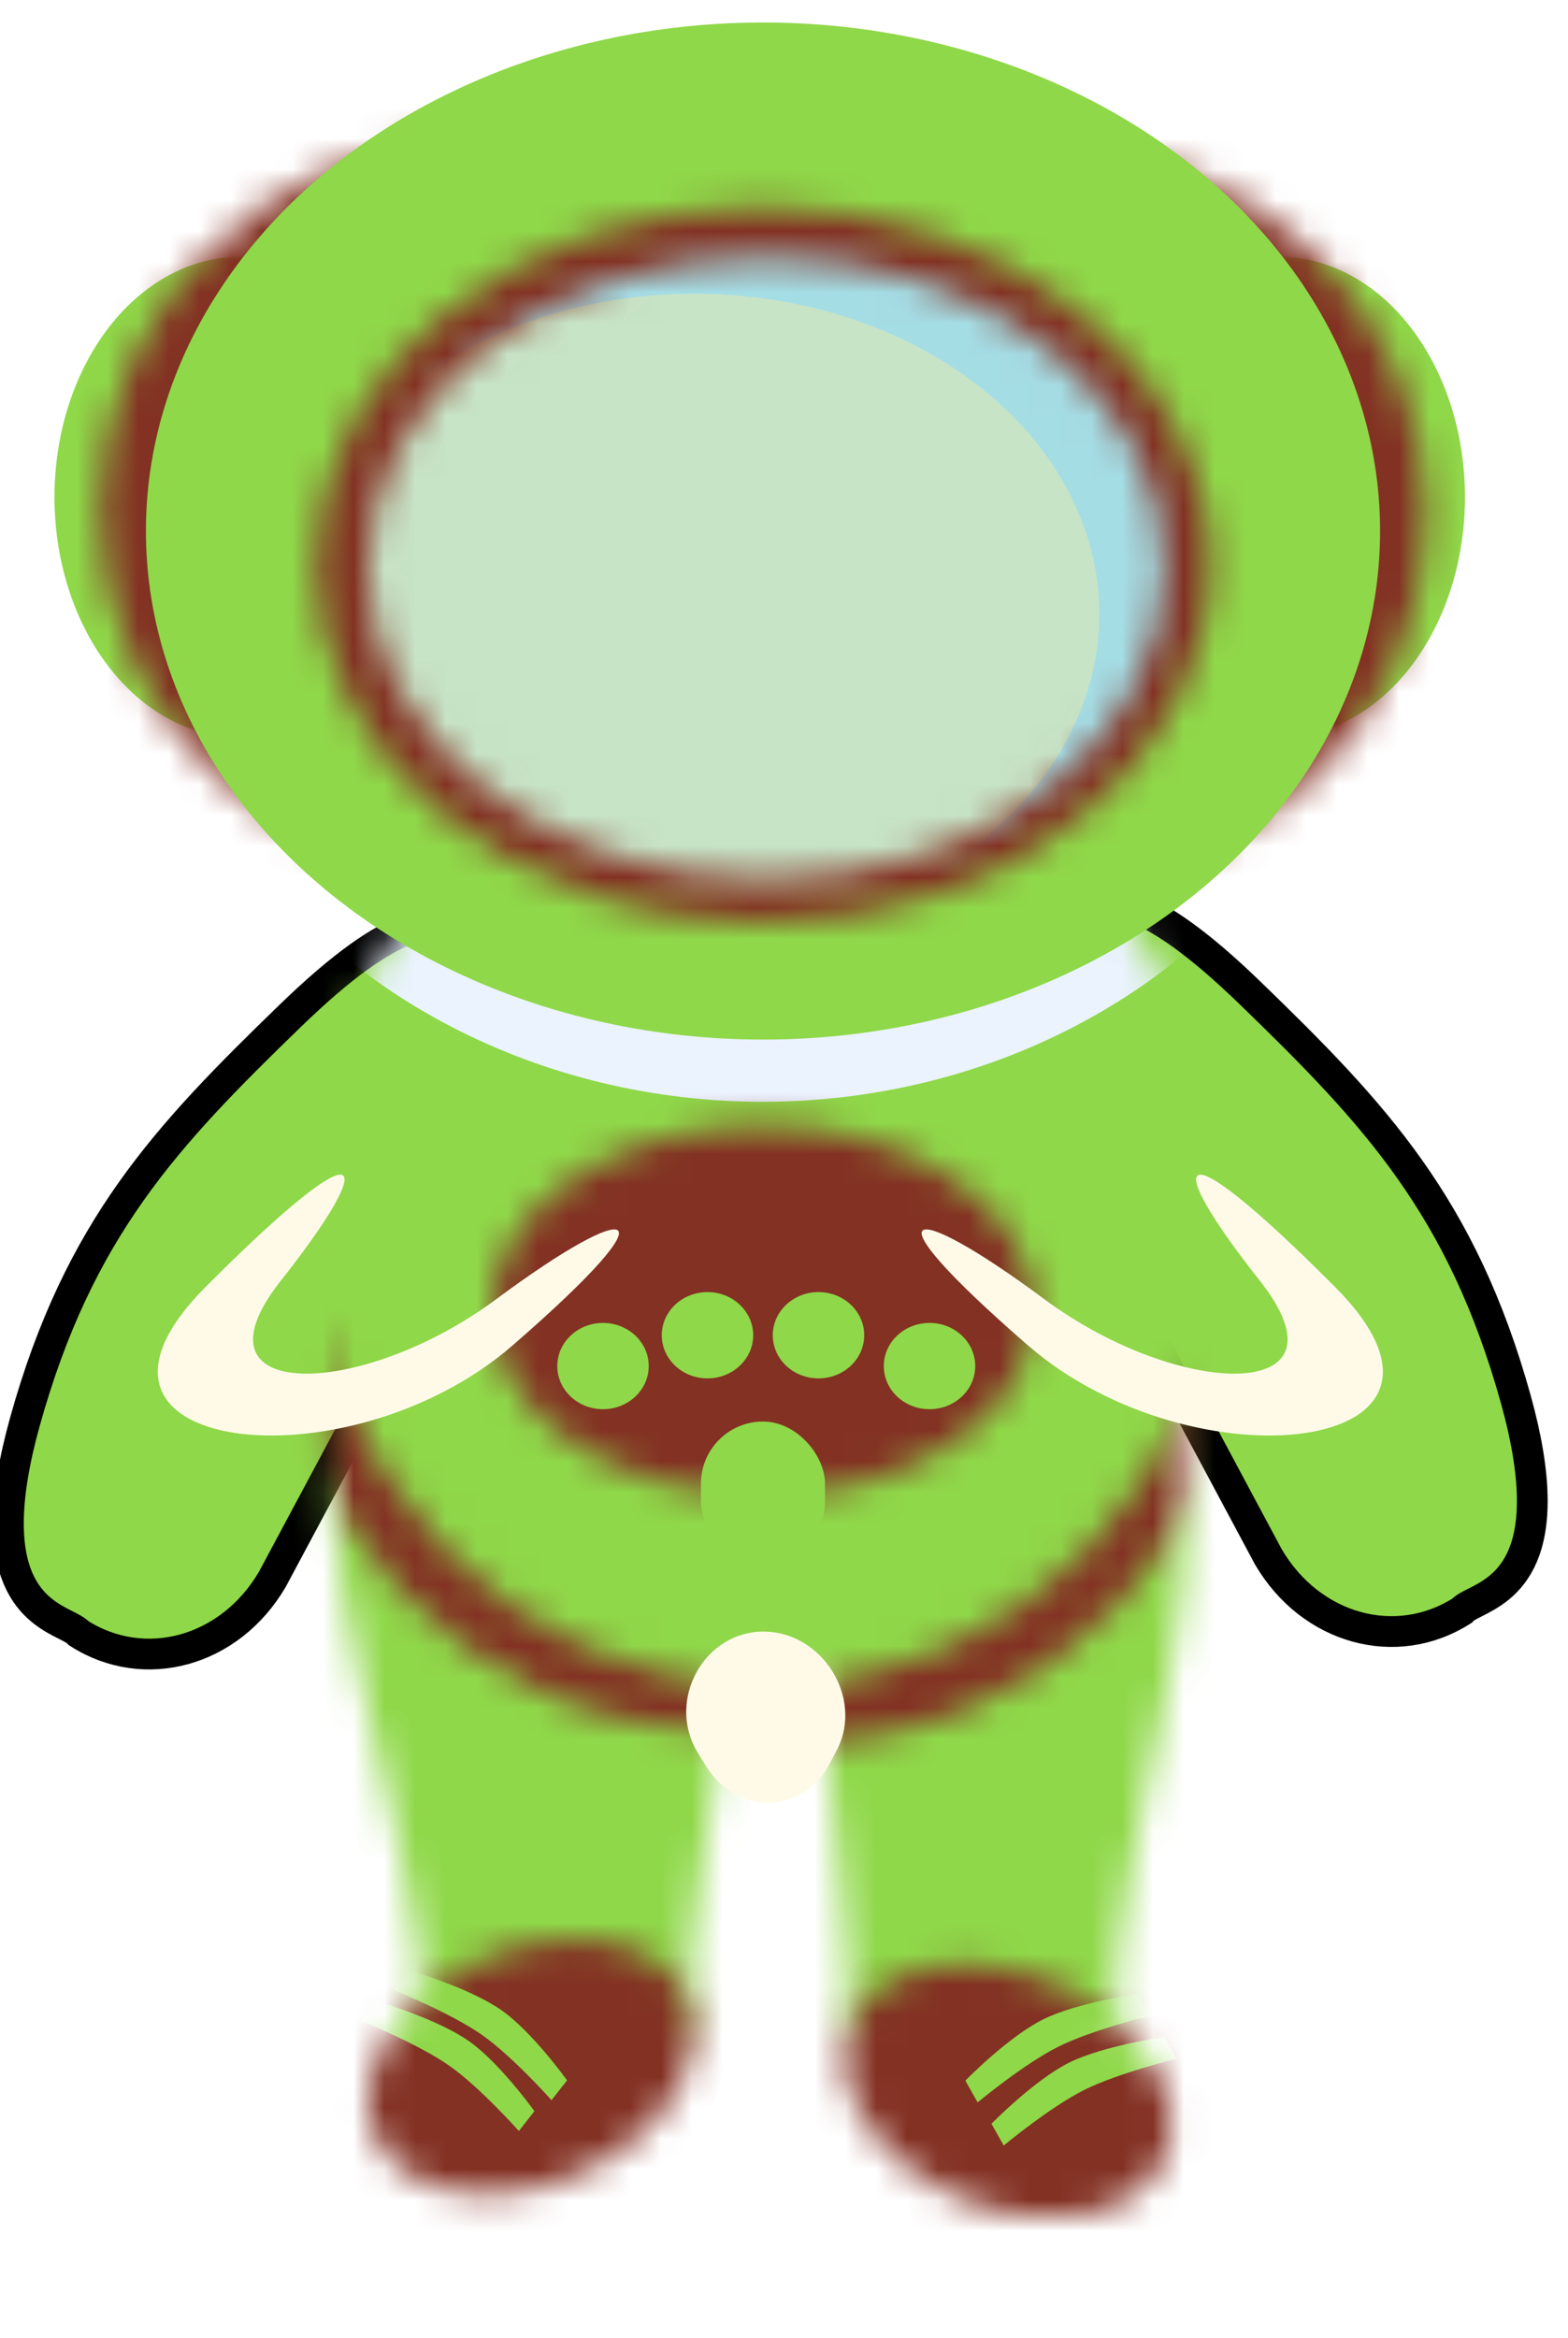 <svg width="51" height="76" viewBox="0 0 51 76" fill="none" xmlns="http://www.w3.org/2000/svg">
<ellipse cx="41.596" cy="16.158" rx="6.053" ry="7.814" fill="#8FD849"/>
<ellipse cx="7.825" cy="16.158" rx="6.053" ry="7.814" fill="#8FD849"/>
<mask id="mask0" mask-type="alpha" maskUnits="userSpaceOnUse" x="21" y="4" width="26" height="25">
<ellipse cx="34.056" cy="16.759" rx="12.021" ry="12.319" transform="rotate(-90 34.056 16.759)" fill="#AEDFEA"/>
</mask>
<g mask="url(#mask0)">
<ellipse cx="34.422" cy="16.168" rx="16.75" ry="15.368" transform="rotate(-90 34.422 16.168)" fill="#833123"/>
</g>
<path d="M24.641 44.013L35.924 40.647L41.258 50.608C42.637 52.953 45.406 53.72 47.553 52.352C47.63 52.261 47.783 52.183 47.975 52.086C48.905 51.617 50.752 50.685 49.302 45.479C47.553 39.198 44.709 36.193 40.673 32.286C37.203 28.927 35.919 29.103 34.49 29.299C34.258 29.331 34.021 29.363 33.77 29.381C32.989 29.512 33.148 29.673 33.347 29.874C33.559 30.088 33.816 30.349 33.027 30.667L24.641 44.013Z" fill="#8FD849"/>
<path d="M24.641 44.013L35.924 40.647L41.258 50.608C42.637 52.953 45.406 53.72 47.553 52.352C47.63 52.261 47.783 52.183 47.975 52.086C48.905 51.617 50.752 50.685 49.302 45.479C47.553 39.198 44.709 36.193 40.673 32.286C37.203 28.927 35.919 29.103 34.49 29.299C34.258 29.331 34.021 29.363 33.77 29.381C32.989 29.512 33.148 29.673 33.347 29.874C33.559 30.088 33.816 30.349 33.027 30.667L24.641 44.013Z" stroke="black"/>
<path d="M25.472 44.744L14.188 41.378L8.854 51.339C7.475 53.685 4.706 54.452 2.56 53.083C2.483 52.992 2.33 52.915 2.138 52.818C1.207 52.348 -0.64 51.416 0.81 46.211C2.56 39.929 5.404 36.924 9.439 33.017C12.909 29.658 14.193 29.834 15.622 30.03C15.855 30.062 16.091 30.095 16.342 30.112C17.123 30.243 16.964 30.404 16.765 30.605C16.553 30.82 16.296 31.08 17.085 31.399L25.472 44.744Z" fill="#8FD849"/>
<path d="M25.472 44.744L14.188 41.378L8.854 51.339C7.475 53.685 4.706 54.452 2.56 53.083C2.483 52.992 2.33 52.915 2.138 52.818C1.207 52.348 -0.64 51.416 0.81 46.211C2.56 39.929 5.404 36.924 9.439 33.017C12.909 29.658 14.193 29.834 15.622 30.03C15.855 30.062 16.091 30.095 16.342 30.112C17.123 30.243 16.964 30.404 16.765 30.605C16.553 30.82 16.296 31.08 17.085 31.399L25.472 44.744Z" stroke="black"/>
<mask id="mask1" mask-type="alpha" maskUnits="userSpaceOnUse" x="26" y="40" width="13" height="27">
<path d="M27.61 46.611C27.61 46.611 34.799 35.592 37.666 43.105C40.534 50.617 36.212 58.588 36.212 66.178H27.61C27.61 58.588 25.592 54.123 27.61 46.611Z" fill="#FBFDFF"/>
</mask>
<g mask="url(#mask1)">
<rect x="21.1" y="41.602" width="19.753" height="28.85" fill="#8FD849"/>
<mask id="mask2" mask-type="alpha" maskUnits="userSpaceOnUse" x="11" y="25" width="30" height="32">
<ellipse cx="25.985" cy="41.301" rx="14.655" ry="15.326" fill="#AEDFEA"/>
</mask>
<g mask="url(#mask2)">
<path d="M47.127 41.757C47.127 52.316 37.984 60.877 26.706 60.877C15.427 60.877 6.285 52.316 6.285 41.757C6.285 31.197 15.427 22.637 26.706 22.637C37.984 22.637 47.127 31.197 47.127 41.757Z" fill="#833123"/>
</g>
</g>
<mask id="mask3" mask-type="alpha" maskUnits="userSpaceOnUse" x="10" y="42" width="14" height="25">
<path d="M11.223 43.104C11.223 43.104 19.507 39.298 22.374 46.811C25.241 54.324 22.374 58.655 22.374 66.244H13.772C13.772 58.655 9.206 50.617 11.223 43.104Z" fill="#FBFDFF"/>
</mask>
<g mask="url(#mask3)">
<rect x="6.02" y="36.593" width="20.602" height="33.057" fill="#8FD849"/>
<mask id="mask4" mask-type="alpha" maskUnits="userSpaceOnUse" x="8" y="25" width="31" height="32">
<ellipse cx="23.436" cy="40.901" rx="14.655" ry="15.326" fill="#AEDFEA"/>
</mask>
<g mask="url(#mask4)">
<ellipse cx="24.157" cy="41.356" rx="20.421" ry="19.12" fill="#833123"/>
</g>
</g>
<mask id="mask5" mask-type="alpha" maskUnits="userSpaceOnUse" x="3" y="4" width="25" height="25">
<ellipse cx="15.578" cy="16.559" rx="12.021" ry="12.319" transform="rotate(-90 15.578 16.559)" fill="#AEDFEA"/>
</mask>
<g mask="url(#mask5)">
<ellipse cx="15.943" cy="15.968" rx="16.75" ry="15.368" transform="rotate(-90 15.943 15.968)" fill="#833123"/>
</g>
<mask id="mask6" mask-type="alpha" maskUnits="userSpaceOnUse" x="10" y="23" width="30" height="32">
<ellipse cx="24.923" cy="39.398" rx="14.867" ry="15.427" fill="#F2F6FC"/>
</mask>
<g mask="url(#mask6)">
<ellipse cx="24.806" cy="39.569" rx="16.287" ry="18.291" fill="#8FD849"/>
<ellipse cx="24.806" cy="17.519" rx="20.296" ry="18.291" fill="#EBF3FF"/>
</g>
<ellipse cx="24.817" cy="17.26" rx="20.071" ry="16.529" fill="#8FD849"/>
<mask id="mask7" mask-type="alpha" maskUnits="userSpaceOnUse" x="10" y="6" width="30" height="24">
<ellipse cx="24.817" cy="18.362" rx="14.549" ry="11.62" fill="#AEDFEA"/>
</mask>
<g mask="url(#mask7)">
<ellipse cx="25.532" cy="18.707" rx="20.273" ry="14.496" fill="#833123"/>
<mask id="mask8" mask-type="alpha" maskUnits="userSpaceOnUse" x="11" y="8" width="27" height="21">
<ellipse cx="24.923" cy="18.462" rx="12.956" ry="10.117" fill="#AEDFEA"/>
</mask>
<g mask="url(#mask8)">
<ellipse cx="25.56" cy="18.762" rx="18.053" ry="12.622" fill="#A5DDE5"/>
<ellipse cx="22.587" cy="19.964" rx="13.168" ry="10.418" fill="#C7E4C7"/>
</g>
</g>
<mask id="mask9" mask-type="alpha" maskUnits="userSpaceOnUse" x="16" y="36" width="18" height="13">
<ellipse cx="24.817" cy="42.604" rx="8.814" ry="6.01" fill="#AEDFEA"/>
</mask>
<g mask="url(#mask9)">
<ellipse cx="25.25" cy="42.782" rx="12.282" ry="7.498" fill="#833123"/>
<g filter="url(#filter0_d)">
<path d="M28.109 39.398C28.109 40.173 27.443 40.8 26.622 40.8C25.801 40.8 25.135 40.173 25.135 39.398C25.135 38.623 25.801 37.996 26.622 37.996C27.443 37.996 28.109 38.623 28.109 39.398Z" fill="#8FD849"/>
</g>
<g filter="url(#filter1_d)">
<ellipse cx="19.613" cy="40.4" rx="1.487" ry="1.402" fill="#8FD849"/>
</g>
<g filter="url(#filter2_d)">
<ellipse cx="23.011" cy="39.398" rx="1.487" ry="1.402" fill="#8FD849"/>
</g>
<g filter="url(#filter3_d)">
<ellipse cx="30.233" cy="40.4" rx="1.487" ry="1.402" fill="#8FD849"/>
</g>
<g filter="url(#filter4_d)">
<rect x="22.799" y="42.203" width="4.035" height="4.608" rx="2.018" fill="#8FD849"/>
</g>
</g>
<mask id="mask10" mask-type="alpha" maskUnits="userSpaceOnUse" x="27" y="63" width="12" height="10">
<ellipse rx="3.817" ry="5.536" transform="matrix(0.467 -0.884 0.905 0.426 32.779 67.969)" fill="#BC3B52"/>
</mask>
<g mask="url(#mask10)">
<ellipse cx="33.95" cy="68.047" rx="9.027" ry="5.81" fill="#833123"/>
<path d="M31.798 68.332L31.399 67.624C31.399 67.624 32.794 66.196 33.936 65.631C35.047 65.082 37.025 64.802 37.025 64.802L37.424 65.51C37.424 65.51 35.527 65.972 34.428 66.519C33.303 67.079 31.798 68.332 31.798 68.332Z" fill="#8FD849"/>
<path d="M32.647 69.734L32.248 69.027C32.248 69.027 33.644 67.599 34.786 67.034C35.897 66.485 37.874 66.205 37.874 66.205L38.273 66.913C38.273 66.913 36.377 67.375 35.278 67.921C34.153 68.481 32.647 69.734 32.647 69.734Z" fill="#8FD849"/>
</g>
<mask id="mask11" mask-type="alpha" maskUnits="userSpaceOnUse" x="11" y="63" width="12" height="9">
<ellipse rx="3.907" ry="5.412" transform="matrix(0.472 0.856 -0.918 0.451 17.264 67.184)" fill="#BC3B52"/>
</mask>
<g mask="url(#mask11)">
<ellipse rx="8.695" ry="6.041" transform="matrix(-0.61 0.792 -0.825 -0.565 16.508 68.031)" fill="#833123"/>
<path d="M11.754 65.687L12.26 65.043C12.26 65.043 14.227 65.616 15.259 66.345C16.263 67.054 17.382 68.618 17.382 68.618L16.876 69.262C16.876 69.262 15.617 67.846 14.622 67.146C13.602 66.429 11.754 65.687 11.754 65.687Z" fill="#8FD849"/>
<path d="M12.816 64.685L13.322 64.041C13.322 64.041 15.289 64.614 16.321 65.343C17.325 66.052 18.444 67.616 18.444 67.616L17.938 68.26C17.938 68.26 16.68 66.845 15.684 66.144C14.664 65.427 12.816 64.685 12.816 64.685Z" fill="#8FD849"/>
</g>
<path d="M22.661 56.907C21.688 55.234 22.913 53.015 24.849 53.03C26.734 53.044 28.081 55.159 27.237 56.845C27.144 57.031 27.04 57.225 26.922 57.429C26.053 58.932 24.012 59.032 22.981 57.429C22.863 57.246 22.757 57.073 22.661 56.907Z" fill="#FFFAE8"/>
<path d="M33.964 42.223C38.37 45.493 44.13 45.609 40.973 41.622C37.817 37.635 37.998 36.39 43.416 41.822C48.834 47.255 38.844 48.419 33.433 43.726C28.022 39.033 29.558 38.953 33.964 42.223Z" fill="#FFFAE8"/>
<path d="M16.145 42.223C11.739 45.493 5.98 45.609 9.136 41.622C12.293 37.635 12.112 36.39 6.694 41.822C1.275 47.255 11.265 48.419 16.676 43.726C22.087 39.033 20.551 38.953 16.145 42.223Z" fill="#FFFAE8"/>
<defs>
<filter id="filter0_d" x="21.135" y="37.996" width="10.973" height="10.805" filterUnits="userSpaceOnUse" color-interpolation-filters="sRGB">
<feFlood flood-opacity="0" result="BackgroundImageFix"/>
<feColorMatrix in="SourceAlpha" type="matrix" values="0 0 0 0 0 0 0 0 0 0 0 0 0 0 0 0 0 0 127 0"/>
<feOffset dy="4"/>
<feGaussianBlur stdDeviation="2"/>
<feColorMatrix type="matrix" values="0 0 0 0 0 0 0 0 0 0 0 0 0 0 0 0 0 0 0.25 0"/>
<feBlend mode="normal" in2="BackgroundImageFix" result="effect1_dropShadow"/>
<feBlend mode="normal" in="SourceGraphic" in2="effect1_dropShadow" result="shape"/>
</filter>
<filter id="filter1_d" x="14.126" y="38.997" width="10.973" height="10.805" filterUnits="userSpaceOnUse" color-interpolation-filters="sRGB">
<feFlood flood-opacity="0" result="BackgroundImageFix"/>
<feColorMatrix in="SourceAlpha" type="matrix" values="0 0 0 0 0 0 0 0 0 0 0 0 0 0 0 0 0 0 127 0"/>
<feOffset dy="4"/>
<feGaussianBlur stdDeviation="2"/>
<feColorMatrix type="matrix" values="0 0 0 0 0 0 0 0 0 0 0 0 0 0 0 0 0 0 0.25 0"/>
<feBlend mode="normal" in2="BackgroundImageFix" result="effect1_dropShadow"/>
<feBlend mode="normal" in="SourceGraphic" in2="effect1_dropShadow" result="shape"/>
</filter>
<filter id="filter2_d" x="17.524" y="37.996" width="10.973" height="10.805" filterUnits="userSpaceOnUse" color-interpolation-filters="sRGB">
<feFlood flood-opacity="0" result="BackgroundImageFix"/>
<feColorMatrix in="SourceAlpha" type="matrix" values="0 0 0 0 0 0 0 0 0 0 0 0 0 0 0 0 0 0 127 0"/>
<feOffset dy="4"/>
<feGaussianBlur stdDeviation="2"/>
<feColorMatrix type="matrix" values="0 0 0 0 0 0 0 0 0 0 0 0 0 0 0 0 0 0 0.25 0"/>
<feBlend mode="normal" in2="BackgroundImageFix" result="effect1_dropShadow"/>
<feBlend mode="normal" in="SourceGraphic" in2="effect1_dropShadow" result="shape"/>
</filter>
<filter id="filter3_d" x="24.746" y="38.997" width="10.973" height="10.805" filterUnits="userSpaceOnUse" color-interpolation-filters="sRGB">
<feFlood flood-opacity="0" result="BackgroundImageFix"/>
<feColorMatrix in="SourceAlpha" type="matrix" values="0 0 0 0 0 0 0 0 0 0 0 0 0 0 0 0 0 0 127 0"/>
<feOffset dy="4"/>
<feGaussianBlur stdDeviation="2"/>
<feColorMatrix type="matrix" values="0 0 0 0 0 0 0 0 0 0 0 0 0 0 0 0 0 0 0.25 0"/>
<feBlend mode="normal" in2="BackgroundImageFix" result="effect1_dropShadow"/>
<feBlend mode="normal" in="SourceGraphic" in2="effect1_dropShadow" result="shape"/>
</filter>
<filter id="filter4_d" x="18.799" y="42.203" width="12.036" height="12.608" filterUnits="userSpaceOnUse" color-interpolation-filters="sRGB">
<feFlood flood-opacity="0" result="BackgroundImageFix"/>
<feColorMatrix in="SourceAlpha" type="matrix" values="0 0 0 0 0 0 0 0 0 0 0 0 0 0 0 0 0 0 127 0"/>
<feOffset dy="4"/>
<feGaussianBlur stdDeviation="2"/>
<feColorMatrix type="matrix" values="0 0 0 0 0 0 0 0 0 0 0 0 0 0 0 0 0 0 0.25 0"/>
<feBlend mode="normal" in2="BackgroundImageFix" result="effect1_dropShadow"/>
<feBlend mode="normal" in="SourceGraphic" in2="effect1_dropShadow" result="shape"/>
</filter>
</defs>
</svg>
